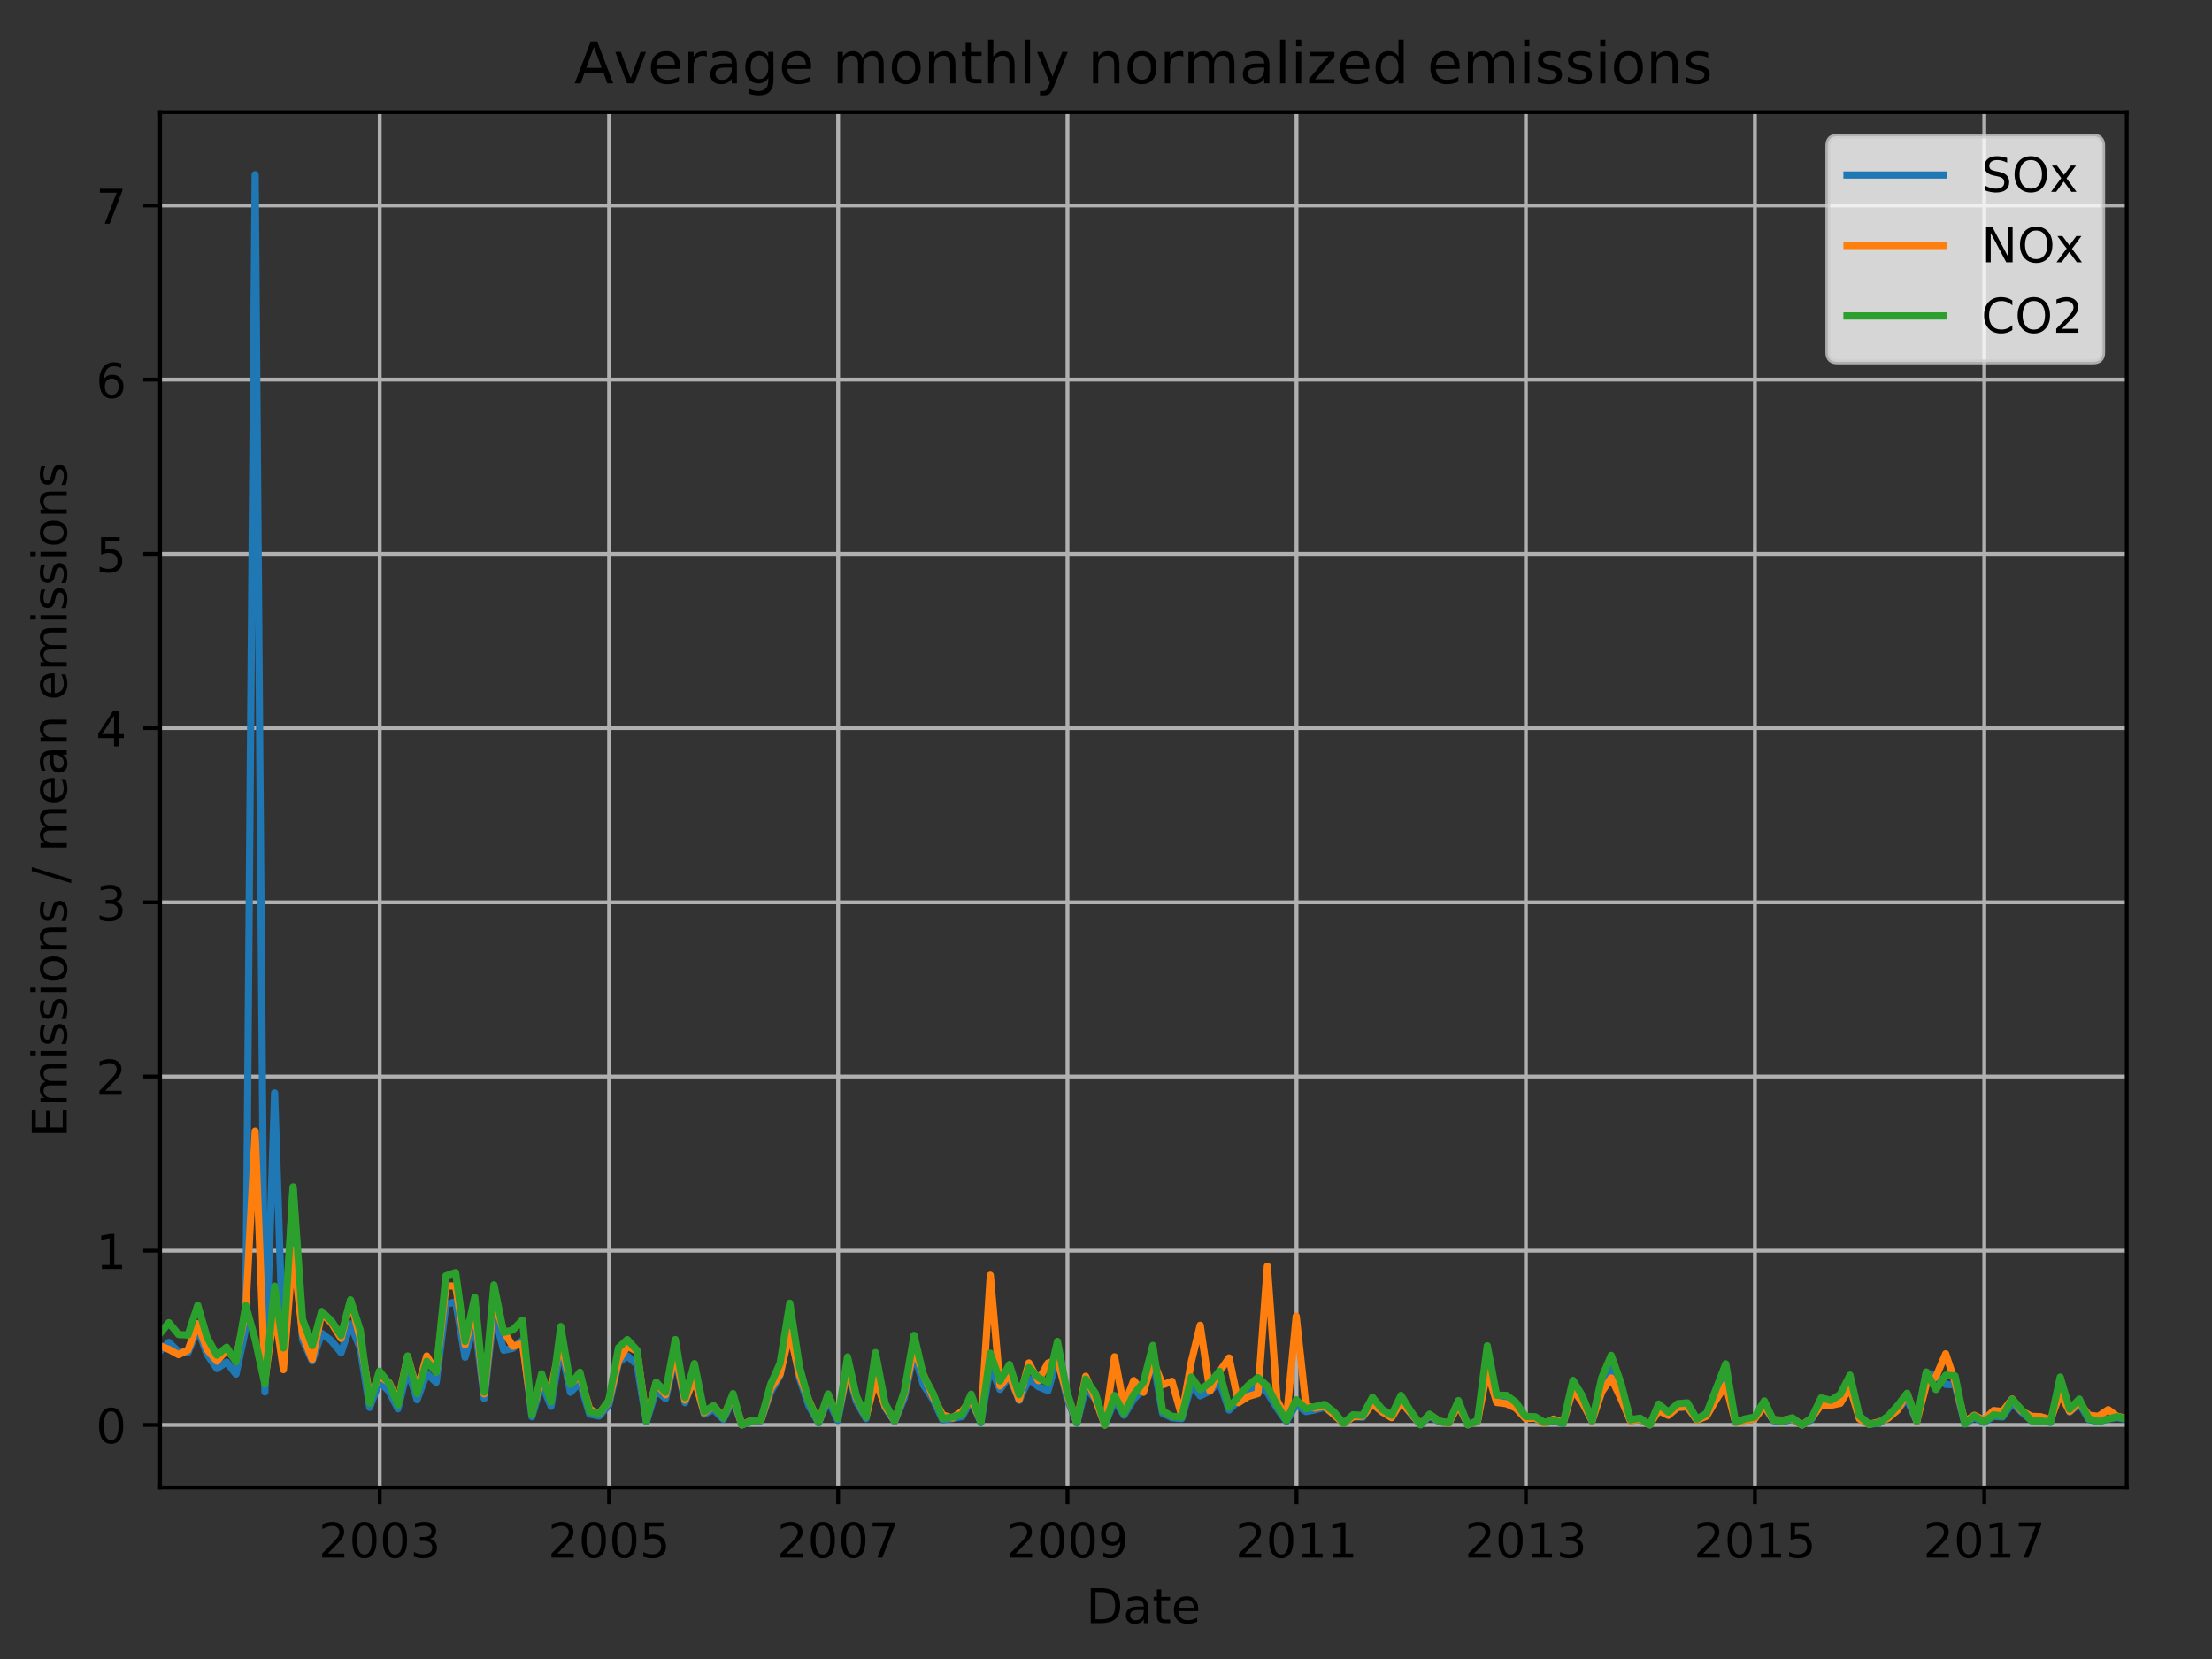 <?xml version="1.0" encoding="utf-8" standalone="no"?>
<!DOCTYPE svg PUBLIC "-//W3C//DTD SVG 1.1//EN"
  "http://www.w3.org/Graphics/SVG/1.1/DTD/svg11.dtd">
<!-- Created with matplotlib (http://matplotlib.org/) -->
<svg height="345.6pt" version="1.1" viewBox="0 0 460.8 345.6" width="460.8pt" xmlns="http://www.w3.org/2000/svg" xmlns:xlink="http://www.w3.org/1999/xlink">
 <rect x="0" y="0" width="460.8" height="345.6" fill="#333333" stroke="none"/>
 <defs>
  <style type="text/css">
*{stroke-linecap:butt;stroke-linejoin:round;}
  </style>
 </defs>
 <g id="figure_1">
  <g id="patch_1">
   <path d="M 0 345.6 
L 460.8 345.6 
L 460.8 0 
L 0 0 
z
" style="fill:none;"/>
  </g>
  <g id="axes_1">
   <g id="patch_2">
    <path d="M 33.349 309.863 
L 443.035 309.863 
L 443.035 23.365 
L 33.349 23.365 
z
" style="fill:none;"/>
   </g>
   <g id="matplotlib.axis_1">
    <g id="xtick_1">
     <g id="line2d_1">
      <path clip-path="url(#pf43d56c3f4)" d="M 79.102 309.863 
L 79.102 23.365 
" style="fill:none;stroke:#b0b0b0;stroke-linecap:square;stroke-width:0.8;"/>
     </g>
     <g id="line2d_2">
      <defs>
       <path d="M 0 0 
L 0 3.5 
" id="m275d2e1397" style="stroke:#000000;stroke-width:0.8;"/>
      </defs>
      <g>
       <use style="stroke:#000000;stroke-width:0.8;" x="79.102" xlink:href="#m275d2e1397" y="309.863"/>
      </g>
     </g>
     <g id="text_1">
      <!-- 2003 -->
      <defs>
       <path d="M 19.188 8.297 
L 53.609 8.297 
L 53.609 0 
L 7.328 0 
L 7.328 8.297 
Q 12.938 14.109 22.625 23.891 
Q 32.328 33.688 34.812 36.531 
Q 39.547 41.844 41.422 45.531 
Q 43.312 49.219 43.312 52.781 
Q 43.312 58.594 39.234 62.25 
Q 35.156 65.922 28.609 65.922 
Q 23.969 65.922 18.812 64.312 
Q 13.672 62.703 7.812 59.422 
L 7.812 69.391 
Q 13.766 71.781 18.938 73 
Q 24.125 74.219 28.422 74.219 
Q 39.75 74.219 46.484 68.547 
Q 53.219 62.891 53.219 53.422 
Q 53.219 48.922 51.531 44.891 
Q 49.859 40.875 45.406 35.406 
Q 44.188 33.984 37.641 27.219 
Q 31.109 20.453 19.188 8.297 
z
" id="DejaVuSans-32"/>
       <path d="M 31.781 66.406 
Q 24.172 66.406 20.328 58.906 
Q 16.5 51.422 16.5 36.375 
Q 16.5 21.391 20.328 13.891 
Q 24.172 6.391 31.781 6.391 
Q 39.453 6.391 43.281 13.891 
Q 47.125 21.391 47.125 36.375 
Q 47.125 51.422 43.281 58.906 
Q 39.453 66.406 31.781 66.406 
z
M 31.781 74.219 
Q 44.047 74.219 50.516 64.516 
Q 56.984 54.828 56.984 36.375 
Q 56.984 17.969 50.516 8.266 
Q 44.047 -1.422 31.781 -1.422 
Q 19.531 -1.422 13.062 8.266 
Q 6.594 17.969 6.594 36.375 
Q 6.594 54.828 13.062 64.516 
Q 19.531 74.219 31.781 74.219 
z
" id="DejaVuSans-30"/>
       <path d="M 40.578 39.312 
Q 47.656 37.797 51.625 33 
Q 55.609 28.219 55.609 21.188 
Q 55.609 10.406 48.188 4.484 
Q 40.766 -1.422 27.094 -1.422 
Q 22.516 -1.422 17.656 -0.516 
Q 12.797 0.391 7.625 2.203 
L 7.625 11.719 
Q 11.719 9.328 16.594 8.109 
Q 21.484 6.891 26.812 6.891 
Q 36.078 6.891 40.938 10.547 
Q 45.797 14.203 45.797 21.188 
Q 45.797 27.641 41.281 31.266 
Q 36.766 34.906 28.719 34.906 
L 20.219 34.906 
L 20.219 43.016 
L 29.109 43.016 
Q 36.375 43.016 40.234 45.922 
Q 44.094 48.828 44.094 54.297 
Q 44.094 59.906 40.109 62.906 
Q 36.141 65.922 28.719 65.922 
Q 24.656 65.922 20.016 65.031 
Q 15.375 64.156 9.812 62.312 
L 9.812 71.094 
Q 15.438 72.656 20.344 73.438 
Q 25.25 74.219 29.594 74.219 
Q 40.828 74.219 47.359 69.109 
Q 53.906 64.016 53.906 55.328 
Q 53.906 49.266 50.438 45.094 
Q 46.969 40.922 40.578 39.312 
z
" id="DejaVuSans-33"/>
      </defs>
      <g transform="translate(66.377 324.462)scale(0.1 -0.1)">
       <use xlink:href="#DejaVuSans-32"/>
       <use x="63.623" xlink:href="#DejaVuSans-30"/>
       <use x="127.246" xlink:href="#DejaVuSans-30"/>
       <use x="190.869" xlink:href="#DejaVuSans-33"/>
      </g>
     </g>
    </g>
    <g id="xtick_2">
     <g id="line2d_3">
      <path clip-path="url(#pf43d56c3f4)" d="M 126.881 309.863 
L 126.881 23.365 
" style="fill:none;stroke:#b0b0b0;stroke-linecap:square;stroke-width:0.8;"/>
     </g>
     <g id="line2d_4">
      <g>
       <use style="stroke:#000000;stroke-width:0.8;" x="126.881" xlink:href="#m275d2e1397" y="309.863"/>
      </g>
     </g>
     <g id="text_2">
      <!-- 2005 -->
      <defs>
       <path d="M 10.797 72.906 
L 49.516 72.906 
L 49.516 64.594 
L 19.828 64.594 
L 19.828 46.734 
Q 21.969 47.469 24.109 47.828 
Q 26.266 48.188 28.422 48.188 
Q 40.625 48.188 47.75 41.5 
Q 54.891 34.812 54.891 23.391 
Q 54.891 11.625 47.562 5.094 
Q 40.234 -1.422 26.906 -1.422 
Q 22.312 -1.422 17.547 -0.641 
Q 12.797 0.141 7.719 1.703 
L 7.719 11.625 
Q 12.109 9.234 16.797 8.062 
Q 21.484 6.891 26.703 6.891 
Q 35.156 6.891 40.078 11.328 
Q 45.016 15.766 45.016 23.391 
Q 45.016 31 40.078 35.438 
Q 35.156 39.891 26.703 39.891 
Q 22.75 39.891 18.812 39.016 
Q 14.891 38.141 10.797 36.281 
z
" id="DejaVuSans-35"/>
      </defs>
      <g transform="translate(114.156 324.462)scale(0.1 -0.1)">
       <use xlink:href="#DejaVuSans-32"/>
       <use x="63.623" xlink:href="#DejaVuSans-30"/>
       <use x="127.246" xlink:href="#DejaVuSans-30"/>
       <use x="190.869" xlink:href="#DejaVuSans-35"/>
      </g>
     </g>
    </g>
    <g id="xtick_3">
     <g id="line2d_5">
      <path clip-path="url(#pf43d56c3f4)" d="M 174.595 309.863 
L 174.595 23.365 
" style="fill:none;stroke:#b0b0b0;stroke-linecap:square;stroke-width:0.8;"/>
     </g>
     <g id="line2d_6">
      <g>
       <use style="stroke:#000000;stroke-width:0.8;" x="174.595" xlink:href="#m275d2e1397" y="309.863"/>
      </g>
     </g>
     <g id="text_3">
      <!-- 2007 -->
      <defs>
       <path d="M 8.203 72.906 
L 55.078 72.906 
L 55.078 68.703 
L 28.609 0 
L 18.312 0 
L 43.219 64.594 
L 8.203 64.594 
z
" id="DejaVuSans-37"/>
      </defs>
      <g transform="translate(161.87 324.462)scale(0.1 -0.1)">
       <use xlink:href="#DejaVuSans-32"/>
       <use x="63.623" xlink:href="#DejaVuSans-30"/>
       <use x="127.246" xlink:href="#DejaVuSans-30"/>
       <use x="190.869" xlink:href="#DejaVuSans-37"/>
      </g>
     </g>
    </g>
    <g id="xtick_4">
     <g id="line2d_7">
      <path clip-path="url(#pf43d56c3f4)" d="M 222.375 309.863 
L 222.375 23.365 
" style="fill:none;stroke:#b0b0b0;stroke-linecap:square;stroke-width:0.8;"/>
     </g>
     <g id="line2d_8">
      <g>
       <use style="stroke:#000000;stroke-width:0.8;" x="222.375" xlink:href="#m275d2e1397" y="309.863"/>
      </g>
     </g>
     <g id="text_4">
      <!-- 2009 -->
      <defs>
       <path d="M 10.984 1.516 
L 10.984 10.5 
Q 14.703 8.734 18.5 7.812 
Q 22.312 6.891 25.984 6.891 
Q 35.75 6.891 40.891 13.453 
Q 46.047 20.016 46.781 33.406 
Q 43.953 29.203 39.594 26.953 
Q 35.25 24.703 29.984 24.703 
Q 19.047 24.703 12.672 31.312 
Q 6.297 37.938 6.297 49.422 
Q 6.297 60.641 12.938 67.422 
Q 19.578 74.219 30.609 74.219 
Q 43.266 74.219 49.922 64.516 
Q 56.594 54.828 56.594 36.375 
Q 56.594 19.141 48.406 8.859 
Q 40.234 -1.422 26.422 -1.422 
Q 22.703 -1.422 18.891 -0.688 
Q 15.094 0.047 10.984 1.516 
z
M 30.609 32.422 
Q 37.25 32.422 41.125 36.953 
Q 45.016 41.5 45.016 49.422 
Q 45.016 57.281 41.125 61.844 
Q 37.25 66.406 30.609 66.406 
Q 23.969 66.406 20.094 61.844 
Q 16.219 57.281 16.219 49.422 
Q 16.219 41.5 20.094 36.953 
Q 23.969 32.422 30.609 32.422 
z
" id="DejaVuSans-39"/>
      </defs>
      <g transform="translate(209.65 324.462)scale(0.1 -0.1)">
       <use xlink:href="#DejaVuSans-32"/>
       <use x="63.623" xlink:href="#DejaVuSans-30"/>
       <use x="127.246" xlink:href="#DejaVuSans-30"/>
       <use x="190.869" xlink:href="#DejaVuSans-39"/>
      </g>
     </g>
    </g>
    <g id="xtick_5">
     <g id="line2d_9">
      <path clip-path="url(#pf43d56c3f4)" d="M 270.088 309.863 
L 270.088 23.365 
" style="fill:none;stroke:#b0b0b0;stroke-linecap:square;stroke-width:0.8;"/>
     </g>
     <g id="line2d_10">
      <g>
       <use style="stroke:#000000;stroke-width:0.8;" x="270.088" xlink:href="#m275d2e1397" y="309.863"/>
      </g>
     </g>
     <g id="text_5">
      <!-- 2011 -->
      <defs>
       <path d="M 12.406 8.297 
L 28.516 8.297 
L 28.516 63.922 
L 10.984 60.406 
L 10.984 69.391 
L 28.422 72.906 
L 38.281 72.906 
L 38.281 8.297 
L 54.391 8.297 
L 54.391 0 
L 12.406 0 
z
" id="DejaVuSans-31"/>
      </defs>
      <g transform="translate(257.363 324.462)scale(0.1 -0.1)">
       <use xlink:href="#DejaVuSans-32"/>
       <use x="63.623" xlink:href="#DejaVuSans-30"/>
       <use x="127.246" xlink:href="#DejaVuSans-31"/>
       <use x="190.869" xlink:href="#DejaVuSans-31"/>
      </g>
     </g>
    </g>
    <g id="xtick_6">
     <g id="line2d_11">
      <path clip-path="url(#pf43d56c3f4)" d="M 317.868 309.863 
L 317.868 23.365 
" style="fill:none;stroke:#b0b0b0;stroke-linecap:square;stroke-width:0.8;"/>
     </g>
     <g id="line2d_12">
      <g>
       <use style="stroke:#000000;stroke-width:0.8;" x="317.868" xlink:href="#m275d2e1397" y="309.863"/>
      </g>
     </g>
     <g id="text_6">
      <!-- 2013 -->
      <g transform="translate(305.143 324.462)scale(0.1 -0.1)">
       <use xlink:href="#DejaVuSans-32"/>
       <use x="63.623" xlink:href="#DejaVuSans-30"/>
       <use x="127.246" xlink:href="#DejaVuSans-31"/>
       <use x="190.869" xlink:href="#DejaVuSans-33"/>
      </g>
     </g>
    </g>
    <g id="xtick_7">
     <g id="line2d_13">
      <path clip-path="url(#pf43d56c3f4)" d="M 365.581 309.863 
L 365.581 23.365 
" style="fill:none;stroke:#b0b0b0;stroke-linecap:square;stroke-width:0.8;"/>
     </g>
     <g id="line2d_14">
      <g>
       <use style="stroke:#000000;stroke-width:0.8;" x="365.581" xlink:href="#m275d2e1397" y="309.863"/>
      </g>
     </g>
     <g id="text_7">
      <!-- 2015 -->
      <g transform="translate(352.856 324.462)scale(0.1 -0.1)">
       <use xlink:href="#DejaVuSans-32"/>
       <use x="63.623" xlink:href="#DejaVuSans-30"/>
       <use x="127.246" xlink:href="#DejaVuSans-31"/>
       <use x="190.869" xlink:href="#DejaVuSans-35"/>
      </g>
     </g>
    </g>
    <g id="xtick_8">
     <g id="line2d_15">
      <path clip-path="url(#pf43d56c3f4)" d="M 413.361 309.863 
L 413.361 23.365 
" style="fill:none;stroke:#b0b0b0;stroke-linecap:square;stroke-width:0.8;"/>
     </g>
     <g id="line2d_16">
      <g>
       <use style="stroke:#000000;stroke-width:0.8;" x="413.361" xlink:href="#m275d2e1397" y="309.863"/>
      </g>
     </g>
     <g id="text_8">
      <!-- 2017 -->
      <g transform="translate(400.636 324.462)scale(0.1 -0.1)">
       <use xlink:href="#DejaVuSans-32"/>
       <use x="63.623" xlink:href="#DejaVuSans-30"/>
       <use x="127.246" xlink:href="#DejaVuSans-31"/>
       <use x="190.869" xlink:href="#DejaVuSans-37"/>
      </g>
     </g>
    </g>
    <g id="text_9">
     <!-- Date -->
     <defs>
      <path d="M 19.672 64.797 
L 19.672 8.109 
L 31.594 8.109 
Q 46.688 8.109 53.688 14.938 
Q 60.688 21.781 60.688 36.531 
Q 60.688 51.172 53.688 57.984 
Q 46.688 64.797 31.594 64.797 
z
M 9.812 72.906 
L 30.078 72.906 
Q 51.266 72.906 61.172 64.094 
Q 71.094 55.281 71.094 36.531 
Q 71.094 17.672 61.125 8.828 
Q 51.172 0 30.078 0 
L 9.812 0 
z
" id="DejaVuSans-44"/>
      <path d="M 34.281 27.484 
Q 23.391 27.484 19.188 25 
Q 14.984 22.516 14.984 16.5 
Q 14.984 11.719 18.141 8.906 
Q 21.297 6.109 26.703 6.109 
Q 34.188 6.109 38.703 11.406 
Q 43.219 16.703 43.219 25.484 
L 43.219 27.484 
z
M 52.203 31.203 
L 52.203 0 
L 43.219 0 
L 43.219 8.297 
Q 40.141 3.328 35.547 0.953 
Q 30.953 -1.422 24.312 -1.422 
Q 15.922 -1.422 10.953 3.297 
Q 6 8.016 6 15.922 
Q 6 25.141 12.172 29.828 
Q 18.359 34.516 30.609 34.516 
L 43.219 34.516 
L 43.219 35.406 
Q 43.219 41.609 39.141 45 
Q 35.062 48.391 27.688 48.391 
Q 23 48.391 18.547 47.266 
Q 14.109 46.141 10.016 43.891 
L 10.016 52.203 
Q 14.938 54.109 19.578 55.047 
Q 24.219 56 28.609 56 
Q 40.484 56 46.344 49.844 
Q 52.203 43.703 52.203 31.203 
z
" id="DejaVuSans-61"/>
      <path d="M 18.312 70.219 
L 18.312 54.688 
L 36.812 54.688 
L 36.812 47.703 
L 18.312 47.703 
L 18.312 18.016 
Q 18.312 11.328 20.141 9.422 
Q 21.969 7.516 27.594 7.516 
L 36.812 7.516 
L 36.812 0 
L 27.594 0 
Q 17.188 0 13.234 3.875 
Q 9.281 7.766 9.281 18.016 
L 9.281 47.703 
L 2.688 47.703 
L 2.688 54.688 
L 9.281 54.688 
L 9.281 70.219 
z
" id="DejaVuSans-74"/>
      <path d="M 56.203 29.594 
L 56.203 25.203 
L 14.891 25.203 
Q 15.484 15.922 20.484 11.062 
Q 25.484 6.203 34.422 6.203 
Q 39.594 6.203 44.453 7.469 
Q 49.312 8.734 54.109 11.281 
L 54.109 2.781 
Q 49.266 0.734 44.188 -0.344 
Q 39.109 -1.422 33.891 -1.422 
Q 20.797 -1.422 13.156 6.188 
Q 5.516 13.812 5.516 26.812 
Q 5.516 40.234 12.766 48.109 
Q 20.016 56 32.328 56 
Q 43.359 56 49.781 48.891 
Q 56.203 41.797 56.203 29.594 
z
M 47.219 32.234 
Q 47.125 39.594 43.094 43.984 
Q 39.062 48.391 32.422 48.391 
Q 24.906 48.391 20.391 44.141 
Q 15.875 39.891 15.188 32.172 
z
" id="DejaVuSans-65"/>
     </defs>
     <g transform="translate(226.241 338.14)scale(0.1 -0.1)">
      <use xlink:href="#DejaVuSans-44"/>
      <use x="77.002" xlink:href="#DejaVuSans-61"/>
      <use x="138.281" xlink:href="#DejaVuSans-74"/>
      <use x="177.49" xlink:href="#DejaVuSans-65"/>
     </g>
    </g>
   </g>
   <g id="matplotlib.axis_2">
    <g id="ytick_1">
     <g id="line2d_17">
      <path clip-path="url(#pf43d56c3f4)" d="M 33.349 296.841 
L 443.035 296.841 
" style="fill:none;stroke:#b0b0b0;stroke-linecap:square;stroke-width:0.8;"/>
     </g>
     <g id="line2d_18">
      <defs>
       <path d="M 0 0 
L -3.5 0 
" id="mc783c8293d" style="stroke:#000000;stroke-width:0.8;"/>
      </defs>
      <g>
       <use style="stroke:#000000;stroke-width:0.8;" x="33.349" xlink:href="#mc783c8293d" y="296.841"/>
      </g>
     </g>
     <g id="text_10">
      <!-- 0 -->
      <g transform="translate(19.987 300.64)scale(0.1 -0.1)">
       <use xlink:href="#DejaVuSans-30"/>
      </g>
     </g>
    </g>
    <g id="ytick_2">
     <g id="line2d_19">
      <path clip-path="url(#pf43d56c3f4)" d="M 33.349 260.55 
L 443.035 260.55 
" style="fill:none;stroke:#b0b0b0;stroke-linecap:square;stroke-width:0.8;"/>
     </g>
     <g id="line2d_20">
      <g>
       <use style="stroke:#000000;stroke-width:0.8;" x="33.349" xlink:href="#mc783c8293d" y="260.55"/>
      </g>
     </g>
     <g id="text_11">
      <!-- 1 -->
      <g transform="translate(19.987 264.349)scale(0.1 -0.1)">
       <use xlink:href="#DejaVuSans-31"/>
      </g>
     </g>
    </g>
    <g id="ytick_3">
     <g id="line2d_21">
      <path clip-path="url(#pf43d56c3f4)" d="M 33.349 224.26 
L 443.035 224.26 
" style="fill:none;stroke:#b0b0b0;stroke-linecap:square;stroke-width:0.8;"/>
     </g>
     <g id="line2d_22">
      <g>
       <use style="stroke:#000000;stroke-width:0.8;" x="33.349" xlink:href="#mc783c8293d" y="224.26"/>
      </g>
     </g>
     <g id="text_12">
      <!-- 2 -->
      <g transform="translate(19.987 228.059)scale(0.1 -0.1)">
       <use xlink:href="#DejaVuSans-32"/>
      </g>
     </g>
    </g>
    <g id="ytick_4">
     <g id="line2d_23">
      <path clip-path="url(#pf43d56c3f4)" d="M 33.349 187.969 
L 443.035 187.969 
" style="fill:none;stroke:#b0b0b0;stroke-linecap:square;stroke-width:0.8;"/>
     </g>
     <g id="line2d_24">
      <g>
       <use style="stroke:#000000;stroke-width:0.8;" x="33.349" xlink:href="#mc783c8293d" y="187.969"/>
      </g>
     </g>
     <g id="text_13">
      <!-- 3 -->
      <g transform="translate(19.987 191.768)scale(0.1 -0.1)">
       <use xlink:href="#DejaVuSans-33"/>
      </g>
     </g>
    </g>
    <g id="ytick_5">
     <g id="line2d_25">
      <path clip-path="url(#pf43d56c3f4)" d="M 33.349 151.678 
L 443.035 151.678 
" style="fill:none;stroke:#b0b0b0;stroke-linecap:square;stroke-width:0.8;"/>
     </g>
     <g id="line2d_26">
      <g>
       <use style="stroke:#000000;stroke-width:0.8;" x="33.349" xlink:href="#mc783c8293d" y="151.678"/>
      </g>
     </g>
     <g id="text_14">
      <!-- 4 -->
      <defs>
       <path d="M 37.797 64.312 
L 12.891 25.391 
L 37.797 25.391 
z
M 35.203 72.906 
L 47.609 72.906 
L 47.609 25.391 
L 58.016 25.391 
L 58.016 17.188 
L 47.609 17.188 
L 47.609 0 
L 37.797 0 
L 37.797 17.188 
L 4.891 17.188 
L 4.891 26.703 
z
" id="DejaVuSans-34"/>
      </defs>
      <g transform="translate(19.987 155.478)scale(0.1 -0.1)">
       <use xlink:href="#DejaVuSans-34"/>
      </g>
     </g>
    </g>
    <g id="ytick_6">
     <g id="line2d_27">
      <path clip-path="url(#pf43d56c3f4)" d="M 33.349 115.388 
L 443.035 115.388 
" style="fill:none;stroke:#b0b0b0;stroke-linecap:square;stroke-width:0.8;"/>
     </g>
     <g id="line2d_28">
      <g>
       <use style="stroke:#000000;stroke-width:0.8;" x="33.349" xlink:href="#mc783c8293d" y="115.388"/>
      </g>
     </g>
     <g id="text_15">
      <!-- 5 -->
      <g transform="translate(19.987 119.187)scale(0.1 -0.1)">
       <use xlink:href="#DejaVuSans-35"/>
      </g>
     </g>
    </g>
    <g id="ytick_7">
     <g id="line2d_29">
      <path clip-path="url(#pf43d56c3f4)" d="M 33.349 79.097 
L 443.035 79.097 
" style="fill:none;stroke:#b0b0b0;stroke-linecap:square;stroke-width:0.8;"/>
     </g>
     <g id="line2d_30">
      <g>
       <use style="stroke:#000000;stroke-width:0.8;" x="33.349" xlink:href="#mc783c8293d" y="79.097"/>
      </g>
     </g>
     <g id="text_16">
      <!-- 6 -->
      <defs>
       <path d="M 33.016 40.375 
Q 26.375 40.375 22.484 35.828 
Q 18.609 31.297 18.609 23.391 
Q 18.609 15.531 22.484 10.953 
Q 26.375 6.391 33.016 6.391 
Q 39.656 6.391 43.531 10.953 
Q 47.406 15.531 47.406 23.391 
Q 47.406 31.297 43.531 35.828 
Q 39.656 40.375 33.016 40.375 
z
M 52.594 71.297 
L 52.594 62.312 
Q 48.875 64.062 45.094 64.984 
Q 41.312 65.922 37.594 65.922 
Q 27.828 65.922 22.672 59.328 
Q 17.531 52.734 16.797 39.406 
Q 19.672 43.656 24.016 45.922 
Q 28.375 48.188 33.594 48.188 
Q 44.578 48.188 50.953 41.516 
Q 57.328 34.859 57.328 23.391 
Q 57.328 12.156 50.688 5.359 
Q 44.047 -1.422 33.016 -1.422 
Q 20.359 -1.422 13.672 8.266 
Q 6.984 17.969 6.984 36.375 
Q 6.984 53.656 15.188 63.938 
Q 23.391 74.219 37.203 74.219 
Q 40.922 74.219 44.703 73.484 
Q 48.484 72.75 52.594 71.297 
z
" id="DejaVuSans-36"/>
      </defs>
      <g transform="translate(19.987 82.896)scale(0.1 -0.1)">
       <use xlink:href="#DejaVuSans-36"/>
      </g>
     </g>
    </g>
    <g id="ytick_8">
     <g id="line2d_31">
      <path clip-path="url(#pf43d56c3f4)" d="M 33.349 42.807 
L 443.035 42.807 
" style="fill:none;stroke:#b0b0b0;stroke-linecap:square;stroke-width:0.8;"/>
     </g>
     <g id="line2d_32">
      <g>
       <use style="stroke:#000000;stroke-width:0.8;" x="33.349" xlink:href="#mc783c8293d" y="42.807"/>
      </g>
     </g>
     <g id="text_17">
      <!-- 7 -->
      <g transform="translate(19.987 46.606)scale(0.1 -0.1)">
       <use xlink:href="#DejaVuSans-37"/>
      </g>
     </g>
    </g>
    <g id="text_18">
     <!-- Emissions / mean emissions -->
     <defs>
      <path d="M 9.812 72.906 
L 55.906 72.906 
L 55.906 64.594 
L 19.672 64.594 
L 19.672 43.016 
L 54.391 43.016 
L 54.391 34.719 
L 19.672 34.719 
L 19.672 8.297 
L 56.781 8.297 
L 56.781 0 
L 9.812 0 
z
" id="DejaVuSans-45"/>
      <path d="M 52 44.188 
Q 55.375 50.25 60.062 53.125 
Q 64.75 56 71.094 56 
Q 79.641 56 84.281 50.016 
Q 88.922 44.047 88.922 33.016 
L 88.922 0 
L 79.891 0 
L 79.891 32.719 
Q 79.891 40.578 77.094 44.375 
Q 74.312 48.188 68.609 48.188 
Q 61.625 48.188 57.562 43.547 
Q 53.516 38.922 53.516 30.906 
L 53.516 0 
L 44.484 0 
L 44.484 32.719 
Q 44.484 40.625 41.703 44.406 
Q 38.922 48.188 33.109 48.188 
Q 26.219 48.188 22.156 43.531 
Q 18.109 38.875 18.109 30.906 
L 18.109 0 
L 9.078 0 
L 9.078 54.688 
L 18.109 54.688 
L 18.109 46.188 
Q 21.188 51.219 25.484 53.609 
Q 29.781 56 35.688 56 
Q 41.656 56 45.828 52.969 
Q 50 49.953 52 44.188 
z
" id="DejaVuSans-6d"/>
      <path d="M 9.422 54.688 
L 18.406 54.688 
L 18.406 0 
L 9.422 0 
z
M 9.422 75.984 
L 18.406 75.984 
L 18.406 64.594 
L 9.422 64.594 
z
" id="DejaVuSans-69"/>
      <path d="M 44.281 53.078 
L 44.281 44.578 
Q 40.484 46.531 36.375 47.5 
Q 32.281 48.484 27.875 48.484 
Q 21.188 48.484 17.844 46.438 
Q 14.5 44.391 14.5 40.281 
Q 14.5 37.156 16.891 35.375 
Q 19.281 33.594 26.516 31.984 
L 29.594 31.297 
Q 39.156 29.25 43.188 25.516 
Q 47.219 21.781 47.219 15.094 
Q 47.219 7.469 41.188 3.016 
Q 35.156 -1.422 24.609 -1.422 
Q 20.219 -1.422 15.453 -0.562 
Q 10.688 0.297 5.422 2 
L 5.422 11.281 
Q 10.406 8.688 15.234 7.391 
Q 20.062 6.109 24.812 6.109 
Q 31.156 6.109 34.562 8.281 
Q 37.984 10.453 37.984 14.406 
Q 37.984 18.062 35.516 20.016 
Q 33.062 21.969 24.703 23.781 
L 21.578 24.516 
Q 13.234 26.266 9.516 29.906 
Q 5.812 33.547 5.812 39.891 
Q 5.812 47.609 11.281 51.797 
Q 16.75 56 26.812 56 
Q 31.781 56 36.172 55.266 
Q 40.578 54.547 44.281 53.078 
z
" id="DejaVuSans-73"/>
      <path d="M 30.609 48.391 
Q 23.391 48.391 19.188 42.75 
Q 14.984 37.109 14.984 27.297 
Q 14.984 17.484 19.156 11.844 
Q 23.344 6.203 30.609 6.203 
Q 37.797 6.203 41.984 11.859 
Q 46.188 17.531 46.188 27.297 
Q 46.188 37.016 41.984 42.703 
Q 37.797 48.391 30.609 48.391 
z
M 30.609 56 
Q 42.328 56 49.016 48.375 
Q 55.719 40.766 55.719 27.297 
Q 55.719 13.875 49.016 6.219 
Q 42.328 -1.422 30.609 -1.422 
Q 18.844 -1.422 12.172 6.219 
Q 5.516 13.875 5.516 27.297 
Q 5.516 40.766 12.172 48.375 
Q 18.844 56 30.609 56 
z
" id="DejaVuSans-6f"/>
      <path d="M 54.891 33.016 
L 54.891 0 
L 45.906 0 
L 45.906 32.719 
Q 45.906 40.484 42.875 44.328 
Q 39.844 48.188 33.797 48.188 
Q 26.516 48.188 22.312 43.547 
Q 18.109 38.922 18.109 30.906 
L 18.109 0 
L 9.078 0 
L 9.078 54.688 
L 18.109 54.688 
L 18.109 46.188 
Q 21.344 51.125 25.703 53.562 
Q 30.078 56 35.797 56 
Q 45.219 56 50.047 50.172 
Q 54.891 44.344 54.891 33.016 
z
" id="DejaVuSans-6e"/>
      <path id="DejaVuSans-20"/>
      <path d="M 25.391 72.906 
L 33.688 72.906 
L 8.297 -9.281 
L 0 -9.281 
z
" id="DejaVuSans-2f"/>
     </defs>
     <g transform="translate(13.907 236.863)rotate(-90)scale(0.1 -0.1)">
      <use xlink:href="#DejaVuSans-45"/>
      <use x="63.184" xlink:href="#DejaVuSans-6d"/>
      <use x="160.596" xlink:href="#DejaVuSans-69"/>
      <use x="188.379" xlink:href="#DejaVuSans-73"/>
      <use x="240.479" xlink:href="#DejaVuSans-73"/>
      <use x="292.578" xlink:href="#DejaVuSans-69"/>
      <use x="320.361" xlink:href="#DejaVuSans-6f"/>
      <use x="381.543" xlink:href="#DejaVuSans-6e"/>
      <use x="444.922" xlink:href="#DejaVuSans-73"/>
      <use x="497.021" xlink:href="#DejaVuSans-20"/>
      <use x="528.809" xlink:href="#DejaVuSans-2f"/>
      <use x="562.5" xlink:href="#DejaVuSans-20"/>
      <use x="594.287" xlink:href="#DejaVuSans-6d"/>
      <use x="691.699" xlink:href="#DejaVuSans-65"/>
      <use x="753.223" xlink:href="#DejaVuSans-61"/>
      <use x="814.502" xlink:href="#DejaVuSans-6e"/>
      <use x="877.881" xlink:href="#DejaVuSans-20"/>
      <use x="909.668" xlink:href="#DejaVuSans-65"/>
      <use x="971.191" xlink:href="#DejaVuSans-6d"/>
      <use x="1068.604" xlink:href="#DejaVuSans-69"/>
      <use x="1096.387" xlink:href="#DejaVuSans-73"/>
      <use x="1148.486" xlink:href="#DejaVuSans-73"/>
      <use x="1200.586" xlink:href="#DejaVuSans-69"/>
      <use x="1228.369" xlink:href="#DejaVuSans-6f"/>
      <use x="1289.551" xlink:href="#DejaVuSans-6e"/>
      <use x="1352.93" xlink:href="#DejaVuSans-73"/>
     </g>
    </g>
   </g>
   <g id="line2d_33">
    <path clip-path="url(#pf43d56c3f4)" d="M 33.349 281.436 
L 35.179 279.645 
L 37.206 281.614 
L 39.166 281.744 
L 41.193 276.759 
L 43.153 282.149 
L 45.18 285.096 
L 47.206 283.756 
L 49.167 286.244 
L 51.193 276.744 
L 53.154 36.388 
L 55.18 289.977 
L 57.206 227.666 
L 59.036 283.139 
L 61.062 247.407 
L 63.023 279.026 
L 65.05 283.506 
L 67.01 277.755 
L 69.037 279.311 
L 71.063 281.785 
L 73.024 275.794 
L 75.05 280.906 
L 77.011 293.187 
L 79.037 287.797 
L 81.063 289.865 
L 82.893 293.475 
L 84.919 285.232 
L 86.88 291.594 
L 88.906 286.13 
L 90.867 287.965 
L 92.894 271.74 
L 94.92 271.185 
L 96.881 282.731 
L 98.907 275.346 
L 100.868 291.324 
L 102.894 273.275 
L 104.92 281.27 
L 106.815 280.879 
L 108.842 279.179 
L 110.803 295.128 
L 112.829 288.231 
L 114.79 292.964 
L 116.816 280.27 
L 118.842 290.043 
L 120.803 287.97 
L 122.829 294.594 
L 124.79 294.991 
L 126.816 292.742 
L 128.842 283.852 
L 130.672 282.459 
L 132.699 284.264 
L 134.659 296.181 
L 136.686 289.636 
L 138.647 291.352 
L 140.673 282.462 
L 142.699 292.215 
L 144.66 286.517 
L 146.686 294.601 
L 148.647 293.622 
L 150.673 295.653 
L 152.699 291.571 
L 154.529 296.826 
L 156.556 296.153 
L 158.516 295.981 
L 160.543 289.992 
L 162.503 286.468 
L 164.53 276.356 
L 166.556 287.101 
L 168.517 292.893 
L 170.543 296.42 
L 172.504 291.623 
L 174.53 295.903 
L 176.556 285.395 
L 178.386 291.96 
L 180.412 295.518 
L 182.373 284.659 
L 184.4 293.247 
L 186.36 296.133 
L 188.387 291.184 
L 190.413 281.764 
L 192.374 288.507 
L 194.4 291.589 
L 196.361 295.761 
L 198.387 295.514 
L 200.413 295.093 
L 202.309 291.668 
L 204.335 296.364 
L 206.296 284.677 
L 208.322 289.442 
L 210.283 286.656 
L 212.309 291.74 
L 214.335 287.214 
L 216.296 288.846 
L 218.322 289.698 
L 220.283 282.782 
L 222.309 291.379 
L 224.335 296.471 
L 226.165 289.115 
L 228.192 291.438 
L 230.153 296.841 
L 232.179 291.666 
L 234.14 294.828 
L 236.166 291.463 
L 238.192 289.275 
L 240.153 282.791 
L 242.179 294.41 
L 244.14 295.338 
L 246.166 295.527 
L 248.192 288.465 
L 250.022 290.776 
L 252.049 289.771 
L 254.009 287.768 
L 256.036 293.734 
L 257.996 291.718 
L 260.023 289.834 
L 262.049 288.576 
L 264.01 290.054 
L 266.036 293.37 
L 267.997 296.099 
L 270.023 292.526 
L 272.049 294.058 
L 273.879 293.719 
L 275.906 293.193 
L 277.866 294.531 
L 279.893 296.568 
L 281.853 295.057 
L 283.88 295.264 
L 285.906 292.134 
L 287.867 294.133 
L 289.893 295.201 
L 291.854 291.794 
L 293.88 294.459 
L 295.906 296.799 
L 297.802 294.991 
L 299.828 296.174 
L 301.789 296.501 
L 303.815 292.523 
L 305.776 296.811 
L 307.802 296.133 
L 309.828 283.772 
L 311.789 291.819 
L 313.815 291.865 
L 315.776 293.027 
L 317.802 295.413 
L 319.828 295.437 
L 321.659 296.403 
L 323.685 296.035 
L 325.646 296.557 
L 327.672 289.195 
L 329.633 291.838 
L 331.659 296.098 
L 333.685 288.719 
L 335.646 284.903 
L 337.672 289.632 
L 339.633 295.948 
L 341.659 295.684 
L 343.685 296.825 
L 345.515 293.264 
L 347.542 294.644 
L 349.502 293.201 
L 351.529 293.062 
L 353.49 295.846 
L 355.516 294.857 
L 359.503 286.384 
L 361.529 296.338 
L 363.49 295.822 
L 365.516 295.498 
L 367.542 292.727 
L 369.372 295.941 
L 371.399 296.207 
L 373.359 295.619 
L 375.386 296.841 
L 377.346 295.722 
L 379.373 292.203 
L 381.399 292.634 
L 383.36 291.611 
L 385.386 288.311 
L 387.347 295.254 
L 389.373 296.725 
L 391.399 296.465 
L 393.295 295.356 
L 395.321 293.534 
L 397.282 291.426 
L 399.308 296.148 
L 401.269 285.925 
L 403.295 286.719 
L 405.321 288.395 
L 407.282 288.469 
L 409.308 296.64 
L 411.269 295.295 
L 413.295 296.297 
L 415.321 295.056 
L 417.152 295.191 
L 419.178 292.274 
L 421.139 294.18 
L 423.165 295.922 
L 425.126 296.027 
L 427.152 296.3 
L 429.178 288.637 
L 431.139 294.138 
L 433.165 292.359 
L 435.126 295.689 
L 437.152 296.187 
L 439.178 295.594 
L 441.008 295.293 
L 443.035 295.739 
L 443.035 295.739 
" style="fill:none;stroke:#1f77b4;stroke-linecap:square;stroke-width:1.5;"/>
   </g>
   <g id="line2d_34">
    <path clip-path="url(#pf43d56c3f4)" d="M 33.349 280.352 
L 35.179 281.095 
L 37.206 282.203 
L 39.166 281.231 
L 41.193 275.736 
L 43.153 281.166 
L 45.18 283.551 
L 47.206 281.234 
L 49.167 283.212 
L 51.193 273.181 
L 53.154 235.665 
L 55.18 287.577 
L 57.206 272.707 
L 59.036 285.329 
L 61.062 260.375 
L 63.023 277.965 
L 65.05 283.187 
L 67.01 273.531 
L 69.037 275.574 
L 71.063 278.83 
L 73.024 270.989 
L 75.05 278.858 
L 77.011 290.909 
L 79.037 286.657 
L 81.063 288.039 
L 82.893 292.026 
L 84.919 282.582 
L 86.88 289.587 
L 88.906 282.476 
L 90.867 285.768 
L 92.894 267.904 
L 94.92 267.895 
L 96.881 280.152 
L 98.907 272.563 
L 100.868 290.366 
L 102.894 270.807 
L 104.92 277.287 
L 106.815 280.456 
L 108.842 279.887 
L 110.803 294.021 
L 112.829 287.63 
L 114.79 289.46 
L 116.816 279.414 
L 118.842 288.261 
L 120.803 286.551 
L 122.829 293.557 
L 124.79 294.55 
L 126.816 291.892 
L 128.842 283.473 
L 130.672 280.444 
L 132.699 281.472 
L 134.659 295.571 
L 136.686 288.089 
L 138.647 290.554 
L 140.673 281.779 
L 142.699 291.677 
L 144.66 287.191 
L 146.686 294.277 
L 148.647 292.893 
L 150.673 295.214 
L 152.699 290.809 
L 154.529 296.822 
L 156.556 295.896 
L 158.516 295.846 
L 160.543 289.281 
L 162.503 286.279 
L 164.53 277.557 
L 166.556 286.422 
L 168.517 291.801 
L 170.543 296.263 
L 172.504 290.687 
L 174.53 294.994 
L 176.556 285.185 
L 178.386 291.103 
L 180.412 295.084 
L 182.373 287.476 
L 184.4 292.997 
L 186.36 295.963 
L 188.387 290.265 
L 190.413 280.796 
L 192.374 286.384 
L 194.4 291.033 
L 196.361 294.755 
L 198.387 295.399 
L 200.413 294.019 
L 202.309 291.449 
L 204.335 296.067 
L 206.296 265.654 
L 208.322 288.713 
L 210.283 286.299 
L 212.309 291.572 
L 214.335 283.928 
L 216.296 287.605 
L 218.322 283.956 
L 220.283 283.238 
L 222.309 290.586 
L 224.335 296.274 
L 226.165 286.71 
L 228.192 291.393 
L 230.153 296.841 
L 232.179 282.64 
L 234.14 292.914 
L 236.166 287.597 
L 238.192 290.044 
L 240.153 283.26 
L 242.179 288.514 
L 244.14 287.75 
L 246.166 294.926 
L 248.192 283.59 
L 250.022 276.078 
L 252.049 289.794 
L 254.009 285.775 
L 256.036 282.882 
L 257.996 292.204 
L 260.023 290.906 
L 262.049 290.318 
L 264.01 263.773 
L 266.036 291.725 
L 267.997 295.482 
L 270.023 274.195 
L 272.049 292.924 
L 273.879 293.333 
L 275.906 292.938 
L 279.893 296.537 
L 281.853 295.163 
L 283.88 295.014 
L 285.906 292.483 
L 287.867 294.048 
L 289.893 295.326 
L 291.854 292.048 
L 295.906 296.698 
L 297.802 294.709 
L 299.828 296.061 
L 301.789 296.495 
L 303.815 292.649 
L 305.776 296.778 
L 307.802 296.068 
L 309.828 285.528 
L 311.789 292.161 
L 313.815 292.421 
L 315.776 293.335 
L 317.802 295.501 
L 319.828 295.435 
L 321.659 296.462 
L 323.685 295.622 
L 325.646 296.363 
L 327.672 289.443 
L 329.633 292.161 
L 331.659 295.981 
L 333.685 289.933 
L 335.646 287.054 
L 337.672 291.355 
L 339.633 295.968 
L 341.659 295.663 
L 343.685 296.793 
L 345.515 293.85 
L 347.542 294.839 
L 349.502 293.161 
L 351.529 293.055 
L 353.49 295.839 
L 355.516 295.013 
L 357.542 291.497 
L 359.503 288.459 
L 361.529 296.322 
L 363.49 295.889 
L 365.516 295.58 
L 367.542 292.881 
L 369.372 295.741 
L 371.399 295.859 
L 373.359 295.5 
L 375.386 296.841 
L 377.346 295.465 
L 379.373 292.67 
L 381.399 292.76 
L 383.36 292.339 
L 385.386 289.006 
L 387.347 295.572 
L 389.373 296.707 
L 391.399 296.215 
L 393.295 295.45 
L 395.321 293.734 
L 397.282 290.341 
L 399.308 296.057 
L 401.269 288.477 
L 403.295 286.8 
L 405.321 282.011 
L 407.282 287.911 
L 409.308 296.146 
L 411.269 294.822 
L 413.295 295.821 
L 415.321 293.843 
L 417.152 294.05 
L 419.178 291.438 
L 421.139 293.922 
L 423.165 295.043 
L 425.126 295.126 
L 427.152 295.749 
L 429.178 290.344 
L 431.139 294.019 
L 433.165 292.119 
L 435.126 294.821 
L 437.152 295.044 
L 439.178 293.66 
L 441.008 295.016 
L 443.035 295.502 
L 443.035 295.502 
" style="fill:none;stroke:#ff7f0e;stroke-linecap:square;stroke-width:1.5;"/>
   </g>
   <g id="line2d_35">
    <path clip-path="url(#pf43d56c3f4)" d="M 33.349 277.773 
L 35.179 275.544 
L 37.206 277.992 
L 39.166 278.124 
L 41.193 271.92 
L 43.153 278.647 
L 45.18 282.302 
L 47.206 280.65 
L 49.167 283.706 
L 51.193 271.97 
L 53.154 279.017 
L 55.18 288.346 
L 57.206 267.933 
L 59.036 280.8 
L 61.062 247.243 
L 63.023 274.794 
L 65.05 280.335 
L 67.01 273.215 
L 69.037 275.142 
L 71.063 278.216 
L 73.024 270.793 
L 75.05 277.118 
L 77.011 292.328 
L 79.037 285.632 
L 81.063 288.209 
L 82.893 292.68 
L 84.919 282.474 
L 86.88 290.35 
L 88.906 283.583 
L 90.867 285.862 
L 92.894 265.775 
L 94.92 265.097 
L 96.881 279.456 
L 98.907 270.245 
L 100.868 290.023 
L 102.894 267.669 
L 104.92 277.568 
L 106.815 277.066 
L 108.842 274.99 
L 110.803 294.725 
L 112.829 286.185 
L 114.79 292.043 
L 116.816 276.337 
L 118.842 288.427 
L 120.803 285.863 
L 122.829 294.072 
L 124.79 294.552 
L 126.816 291.759 
L 128.842 280.771 
L 130.672 279.059 
L 132.699 281.289 
L 134.659 296.025 
L 136.686 287.921 
L 138.647 290.046 
L 140.673 279.044 
L 142.699 291.114 
L 144.66 284.062 
L 146.686 294.068 
L 148.647 292.856 
L 150.673 295.372 
L 152.699 290.32 
L 154.529 296.822 
L 156.556 295.99 
L 158.516 295.776 
L 160.543 288.377 
L 162.503 284 
L 164.53 271.482 
L 166.556 284.784 
L 168.517 291.954 
L 170.543 296.32 
L 172.504 290.383 
L 174.53 295.549 
L 176.556 282.673 
L 178.386 290.799 
L 180.412 295.203 
L 182.373 281.762 
L 184.4 292.392 
L 186.36 295.965 
L 188.387 289.841 
L 190.413 278.18 
L 192.374 286.528 
L 194.4 290.342 
L 196.361 295.507 
L 198.387 295.199 
L 200.413 294.676 
L 202.309 290.438 
L 204.335 296.251 
L 206.296 281.89 
L 208.322 287.683 
L 210.283 284.248 
L 212.309 290.527 
L 214.335 284.925 
L 216.296 286.956 
L 218.322 288.059 
L 220.283 279.437 
L 222.309 290.079 
L 224.335 296.379 
L 226.165 287.289 
L 228.192 290.251 
L 230.153 296.841 
L 232.179 290.724 
L 234.14 294.454 
L 236.166 290.512 
L 238.192 287.979 
L 240.153 280.278 
L 242.179 293.918 
L 244.14 295.045 
L 246.166 295.221 
L 248.192 286.853 
L 250.022 289.495 
L 252.049 288.067 
L 254.009 285.65 
L 256.036 293.189 
L 260.023 288.613 
L 262.049 286.973 
L 264.01 288.763 
L 266.036 292.772 
L 267.997 295.918 
L 270.023 291.617 
L 272.049 293.479 
L 275.906 292.565 
L 277.866 294.105 
L 279.893 296.519 
L 281.853 294.73 
L 283.88 294.861 
L 285.906 291.071 
L 287.867 293.522 
L 289.893 294.819 
L 291.854 290.698 
L 293.88 293.974 
L 295.906 296.795 
L 297.802 294.598 
L 299.828 296.065 
L 301.789 296.409 
L 303.815 291.781 
L 305.776 296.807 
L 307.802 295.943 
L 309.828 280.35 
L 311.789 290.657 
L 313.815 290.682 
L 315.776 292.12 
L 317.802 295.074 
L 319.828 295.137 
L 321.659 296.31 
L 323.685 295.863 
L 325.646 296.496 
L 327.672 287.559 
L 329.633 290.769 
L 331.659 295.939 
L 333.685 286.982 
L 335.646 282.349 
L 337.672 288.091 
L 339.633 295.757 
L 341.659 295.436 
L 343.685 296.821 
L 345.515 292.49 
L 347.542 294.169 
L 349.502 292.414 
L 351.529 292.245 
L 353.49 295.631 
L 355.516 294.427 
L 359.503 284.122 
L 361.529 296.229 
L 363.49 295.602 
L 365.516 295.208 
L 367.542 291.837 
L 369.372 295.746 
L 371.399 296.07 
L 373.359 295.355 
L 375.386 296.841 
L 377.346 295.48 
L 379.373 291.2 
L 381.399 291.724 
L 383.36 290.479 
L 385.386 286.465 
L 387.347 294.911 
L 389.373 296.7 
L 391.399 296.383 
L 393.295 295.034 
L 395.321 292.815 
L 397.282 290.248 
L 399.308 295.998 
L 401.269 285.818 
L 403.295 289.473 
L 405.321 286.47 
L 407.282 286.641 
L 409.308 296.611 
L 411.269 294.965 
L 413.295 296.19 
L 415.321 294.728 
L 417.152 294.992 
L 419.178 291.499 
L 423.165 295.95 
L 425.126 296.006 
L 427.152 296.237 
L 429.178 286.867 
L 431.139 293.551 
L 433.165 291.452 
L 435.126 295.553 
L 437.152 296.115 
L 441.008 295.12 
L 443.035 295.572 
L 443.035 295.572 
" style="fill:none;stroke:#2ca02c;stroke-linecap:square;stroke-width:1.5;"/>
   </g>
   <g id="patch_3">
    <path d="M 33.349 309.863 
L 33.349 23.365 
" style="fill:none;stroke:#000000;stroke-linecap:square;stroke-linejoin:miter;stroke-width:0.8;"/>
   </g>
   <g id="patch_4">
    <path d="M 443.035 309.863 
L 443.035 23.365 
" style="fill:none;stroke:#000000;stroke-linecap:square;stroke-linejoin:miter;stroke-width:0.8;"/>
   </g>
   <g id="patch_5">
    <path d="M 33.349 309.863 
L 443.035 309.863 
" style="fill:none;stroke:#000000;stroke-linecap:square;stroke-linejoin:miter;stroke-width:0.8;"/>
   </g>
   <g id="patch_6">
    <path d="M 33.349 23.365 
L 443.035 23.365 
" style="fill:none;stroke:#000000;stroke-linecap:square;stroke-linejoin:miter;stroke-width:0.8;"/>
   </g>
   <g id="text_19">
    <!-- Average monthly normalized emissions -->
    <defs>
     <path d="M 34.188 63.188 
L 20.797 26.906 
L 47.609 26.906 
z
M 28.609 72.906 
L 39.797 72.906 
L 67.578 0 
L 57.328 0 
L 50.688 18.703 
L 17.828 18.703 
L 11.188 0 
L 0.781 0 
z
" id="DejaVuSans-41"/>
     <path d="M 2.984 54.688 
L 12.5 54.688 
L 29.594 8.797 
L 46.688 54.688 
L 56.203 54.688 
L 35.688 0 
L 23.484 0 
z
" id="DejaVuSans-76"/>
     <path d="M 41.109 46.297 
Q 39.594 47.172 37.812 47.578 
Q 36.031 48 33.891 48 
Q 26.266 48 22.188 43.047 
Q 18.109 38.094 18.109 28.812 
L 18.109 0 
L 9.078 0 
L 9.078 54.688 
L 18.109 54.688 
L 18.109 46.188 
Q 20.953 51.172 25.484 53.578 
Q 30.031 56 36.531 56 
Q 37.453 56 38.578 55.875 
Q 39.703 55.766 41.062 55.516 
z
" id="DejaVuSans-72"/>
     <path d="M 45.406 27.984 
Q 45.406 37.75 41.375 43.109 
Q 37.359 48.484 30.078 48.484 
Q 22.859 48.484 18.828 43.109 
Q 14.797 37.75 14.797 27.984 
Q 14.797 18.266 18.828 12.891 
Q 22.859 7.516 30.078 7.516 
Q 37.359 7.516 41.375 12.891 
Q 45.406 18.266 45.406 27.984 
z
M 54.391 6.781 
Q 54.391 -7.172 48.188 -13.984 
Q 42 -20.797 29.203 -20.797 
Q 24.469 -20.797 20.266 -20.094 
Q 16.062 -19.391 12.109 -17.922 
L 12.109 -9.188 
Q 16.062 -11.328 19.922 -12.344 
Q 23.781 -13.375 27.781 -13.375 
Q 36.625 -13.375 41.016 -8.766 
Q 45.406 -4.156 45.406 5.172 
L 45.406 9.625 
Q 42.625 4.781 38.281 2.391 
Q 33.938 0 27.875 0 
Q 17.828 0 11.672 7.656 
Q 5.516 15.328 5.516 27.984 
Q 5.516 40.672 11.672 48.328 
Q 17.828 56 27.875 56 
Q 33.938 56 38.281 53.609 
Q 42.625 51.219 45.406 46.391 
L 45.406 54.688 
L 54.391 54.688 
z
" id="DejaVuSans-67"/>
     <path d="M 54.891 33.016 
L 54.891 0 
L 45.906 0 
L 45.906 32.719 
Q 45.906 40.484 42.875 44.328 
Q 39.844 48.188 33.797 48.188 
Q 26.516 48.188 22.312 43.547 
Q 18.109 38.922 18.109 30.906 
L 18.109 0 
L 9.078 0 
L 9.078 75.984 
L 18.109 75.984 
L 18.109 46.188 
Q 21.344 51.125 25.703 53.562 
Q 30.078 56 35.797 56 
Q 45.219 56 50.047 50.172 
Q 54.891 44.344 54.891 33.016 
z
" id="DejaVuSans-68"/>
     <path d="M 9.422 75.984 
L 18.406 75.984 
L 18.406 0 
L 9.422 0 
z
" id="DejaVuSans-6c"/>
     <path d="M 32.172 -5.078 
Q 28.375 -14.844 24.75 -17.812 
Q 21.141 -20.797 15.094 -20.797 
L 7.906 -20.797 
L 7.906 -13.281 
L 13.188 -13.281 
Q 16.891 -13.281 18.938 -11.516 
Q 21 -9.766 23.484 -3.219 
L 25.094 0.875 
L 2.984 54.688 
L 12.5 54.688 
L 29.594 11.922 
L 46.688 54.688 
L 56.203 54.688 
z
" id="DejaVuSans-79"/>
     <path d="M 5.516 54.688 
L 48.188 54.688 
L 48.188 46.484 
L 14.406 7.172 
L 48.188 7.172 
L 48.188 0 
L 4.297 0 
L 4.297 8.203 
L 38.094 47.516 
L 5.516 47.516 
z
" id="DejaVuSans-7a"/>
     <path d="M 45.406 46.391 
L 45.406 75.984 
L 54.391 75.984 
L 54.391 0 
L 45.406 0 
L 45.406 8.203 
Q 42.578 3.328 38.25 0.953 
Q 33.938 -1.422 27.875 -1.422 
Q 17.969 -1.422 11.734 6.484 
Q 5.516 14.406 5.516 27.297 
Q 5.516 40.188 11.734 48.094 
Q 17.969 56 27.875 56 
Q 33.938 56 38.25 53.625 
Q 42.578 51.266 45.406 46.391 
z
M 14.797 27.297 
Q 14.797 17.391 18.875 11.75 
Q 22.953 6.109 30.078 6.109 
Q 37.203 6.109 41.297 11.75 
Q 45.406 17.391 45.406 27.297 
Q 45.406 37.203 41.297 42.844 
Q 37.203 48.484 30.078 48.484 
Q 22.953 48.484 18.875 42.844 
Q 14.797 37.203 14.797 27.297 
z
" id="DejaVuSans-64"/>
    </defs>
    <g transform="translate(119.628 17.365)scale(0.12 -0.12)">
     <use xlink:href="#DejaVuSans-41"/>
     <use x="68.33" xlink:href="#DejaVuSans-76"/>
     <use x="127.51" xlink:href="#DejaVuSans-65"/>
     <use x="189.033" xlink:href="#DejaVuSans-72"/>
     <use x="230.146" xlink:href="#DejaVuSans-61"/>
     <use x="291.426" xlink:href="#DejaVuSans-67"/>
     <use x="354.902" xlink:href="#DejaVuSans-65"/>
     <use x="416.426" xlink:href="#DejaVuSans-20"/>
     <use x="448.213" xlink:href="#DejaVuSans-6d"/>
     <use x="545.625" xlink:href="#DejaVuSans-6f"/>
     <use x="606.807" xlink:href="#DejaVuSans-6e"/>
     <use x="670.186" xlink:href="#DejaVuSans-74"/>
     <use x="709.395" xlink:href="#DejaVuSans-68"/>
     <use x="772.773" xlink:href="#DejaVuSans-6c"/>
     <use x="800.557" xlink:href="#DejaVuSans-79"/>
     <use x="859.736" xlink:href="#DejaVuSans-20"/>
     <use x="891.523" xlink:href="#DejaVuSans-6e"/>
     <use x="954.902" xlink:href="#DejaVuSans-6f"/>
     <use x="1016.084" xlink:href="#DejaVuSans-72"/>
     <use x="1057.182" xlink:href="#DejaVuSans-6d"/>
     <use x="1154.594" xlink:href="#DejaVuSans-61"/>
     <use x="1215.873" xlink:href="#DejaVuSans-6c"/>
     <use x="1243.656" xlink:href="#DejaVuSans-69"/>
     <use x="1271.439" xlink:href="#DejaVuSans-7a"/>
     <use x="1323.93" xlink:href="#DejaVuSans-65"/>
     <use x="1385.453" xlink:href="#DejaVuSans-64"/>
     <use x="1448.93" xlink:href="#DejaVuSans-20"/>
     <use x="1480.717" xlink:href="#DejaVuSans-65"/>
     <use x="1542.24" xlink:href="#DejaVuSans-6d"/>
     <use x="1639.652" xlink:href="#DejaVuSans-69"/>
     <use x="1667.436" xlink:href="#DejaVuSans-73"/>
     <use x="1719.535" xlink:href="#DejaVuSans-73"/>
     <use x="1771.635" xlink:href="#DejaVuSans-69"/>
     <use x="1799.418" xlink:href="#DejaVuSans-6f"/>
     <use x="1860.6" xlink:href="#DejaVuSans-6e"/>
     <use x="1923.979" xlink:href="#DejaVuSans-73"/>
    </g>
   </g>
   <g id="legend_1">
    <g id="patch_7">
     <path d="M 382.763 75.399 
L 436.035 75.399 
Q 438.035 75.399 438.035 73.399 
L 438.035 30.365 
Q 438.035 28.365 436.035 28.365 
L 382.763 28.365 
Q 380.763 28.365 380.763 30.365 
L 380.763 73.399 
Q 380.763 75.399 382.763 75.399 
z
" style="fill:#ffffff;opacity:0.8;stroke:#cccccc;stroke-linejoin:miter;"/>
    </g>
    <g id="line2d_36">
     <path d="M 384.763 36.463 
L 404.763 36.463 
" style="fill:none;stroke:#1f77b4;stroke-linecap:square;stroke-width:1.5;"/>
    </g>
    <g id="line2d_37"/>
    <g id="text_20">
     <!-- SOx -->
     <defs>
      <path d="M 53.516 70.516 
L 53.516 60.891 
Q 47.906 63.578 42.922 64.891 
Q 37.938 66.219 33.297 66.219 
Q 25.25 66.219 20.875 63.094 
Q 16.5 59.969 16.5 54.203 
Q 16.5 49.359 19.406 46.891 
Q 22.312 44.438 30.422 42.922 
L 36.375 41.703 
Q 47.406 39.594 52.656 34.297 
Q 57.906 29 57.906 20.125 
Q 57.906 9.516 50.797 4.047 
Q 43.703 -1.422 29.984 -1.422 
Q 24.812 -1.422 18.969 -0.25 
Q 13.141 0.922 6.891 3.219 
L 6.891 13.375 
Q 12.891 10.016 18.656 8.297 
Q 24.422 6.594 29.984 6.594 
Q 38.422 6.594 43.016 9.906 
Q 47.609 13.234 47.609 19.391 
Q 47.609 24.75 44.312 27.781 
Q 41.016 30.812 33.5 32.328 
L 27.484 33.5 
Q 16.453 35.688 11.516 40.375 
Q 6.594 45.062 6.594 53.422 
Q 6.594 63.094 13.406 68.656 
Q 20.219 74.219 32.172 74.219 
Q 37.312 74.219 42.625 73.281 
Q 47.953 72.359 53.516 70.516 
z
" id="DejaVuSans-53"/>
      <path d="M 39.406 66.219 
Q 28.656 66.219 22.328 58.203 
Q 16.016 50.203 16.016 36.375 
Q 16.016 22.609 22.328 14.594 
Q 28.656 6.594 39.406 6.594 
Q 50.141 6.594 56.422 14.594 
Q 62.703 22.609 62.703 36.375 
Q 62.703 50.203 56.422 58.203 
Q 50.141 66.219 39.406 66.219 
z
M 39.406 74.219 
Q 54.734 74.219 63.906 63.938 
Q 73.094 53.656 73.094 36.375 
Q 73.094 19.141 63.906 8.859 
Q 54.734 -1.422 39.406 -1.422 
Q 24.031 -1.422 14.812 8.828 
Q 5.609 19.094 5.609 36.375 
Q 5.609 53.656 14.812 63.938 
Q 24.031 74.219 39.406 74.219 
z
" id="DejaVuSans-4f"/>
      <path d="M 54.891 54.688 
L 35.109 28.078 
L 55.906 0 
L 45.312 0 
L 29.391 21.484 
L 13.484 0 
L 2.875 0 
L 24.125 28.609 
L 4.688 54.688 
L 15.281 54.688 
L 29.781 35.203 
L 44.281 54.688 
z
" id="DejaVuSans-78"/>
     </defs>
     <g transform="translate(412.763 39.963)scale(0.1 -0.1)">
      <use xlink:href="#DejaVuSans-53"/>
      <use x="63.477" xlink:href="#DejaVuSans-4f"/>
      <use x="142.188" xlink:href="#DejaVuSans-78"/>
     </g>
    </g>
    <g id="line2d_38">
     <path d="M 384.763 51.142 
L 404.763 51.142 
" style="fill:none;stroke:#ff7f0e;stroke-linecap:square;stroke-width:1.5;"/>
    </g>
    <g id="line2d_39"/>
    <g id="text_21">
     <!-- NOx -->
     <defs>
      <path d="M 9.812 72.906 
L 23.094 72.906 
L 55.422 11.922 
L 55.422 72.906 
L 64.984 72.906 
L 64.984 0 
L 51.703 0 
L 19.391 60.984 
L 19.391 0 
L 9.812 0 
z
" id="DejaVuSans-4e"/>
     </defs>
     <g transform="translate(412.763 54.642)scale(0.1 -0.1)">
      <use xlink:href="#DejaVuSans-4e"/>
      <use x="74.805" xlink:href="#DejaVuSans-4f"/>
      <use x="153.516" xlink:href="#DejaVuSans-78"/>
     </g>
    </g>
    <g id="line2d_40">
     <path d="M 384.763 65.82 
L 404.763 65.82 
" style="fill:none;stroke:#2ca02c;stroke-linecap:square;stroke-width:1.5;"/>
    </g>
    <g id="line2d_41"/>
    <g id="text_22">
     <!-- CO2 -->
     <defs>
      <path d="M 64.406 67.281 
L 64.406 56.891 
Q 59.422 61.531 53.781 63.812 
Q 48.141 66.109 41.797 66.109 
Q 29.297 66.109 22.656 58.469 
Q 16.016 50.828 16.016 36.375 
Q 16.016 21.969 22.656 14.328 
Q 29.297 6.688 41.797 6.688 
Q 48.141 6.688 53.781 8.984 
Q 59.422 11.281 64.406 15.922 
L 64.406 5.609 
Q 59.234 2.094 53.438 0.328 
Q 47.656 -1.422 41.219 -1.422 
Q 24.656 -1.422 15.125 8.703 
Q 5.609 18.844 5.609 36.375 
Q 5.609 53.953 15.125 64.078 
Q 24.656 74.219 41.219 74.219 
Q 47.75 74.219 53.531 72.484 
Q 59.328 70.75 64.406 67.281 
z
" id="DejaVuSans-43"/>
     </defs>
     <g transform="translate(412.763 69.32)scale(0.1 -0.1)">
      <use xlink:href="#DejaVuSans-43"/>
      <use x="69.824" xlink:href="#DejaVuSans-4f"/>
      <use x="148.535" xlink:href="#DejaVuSans-32"/>
     </g>
    </g>
   </g>
  </g>
 </g>
 <defs>
  <clipPath id="pf43d56c3f4">
   <rect height="286.498" width="409.685" x="33.349" y="23.365"/>
  </clipPath>
 </defs>
</svg>

